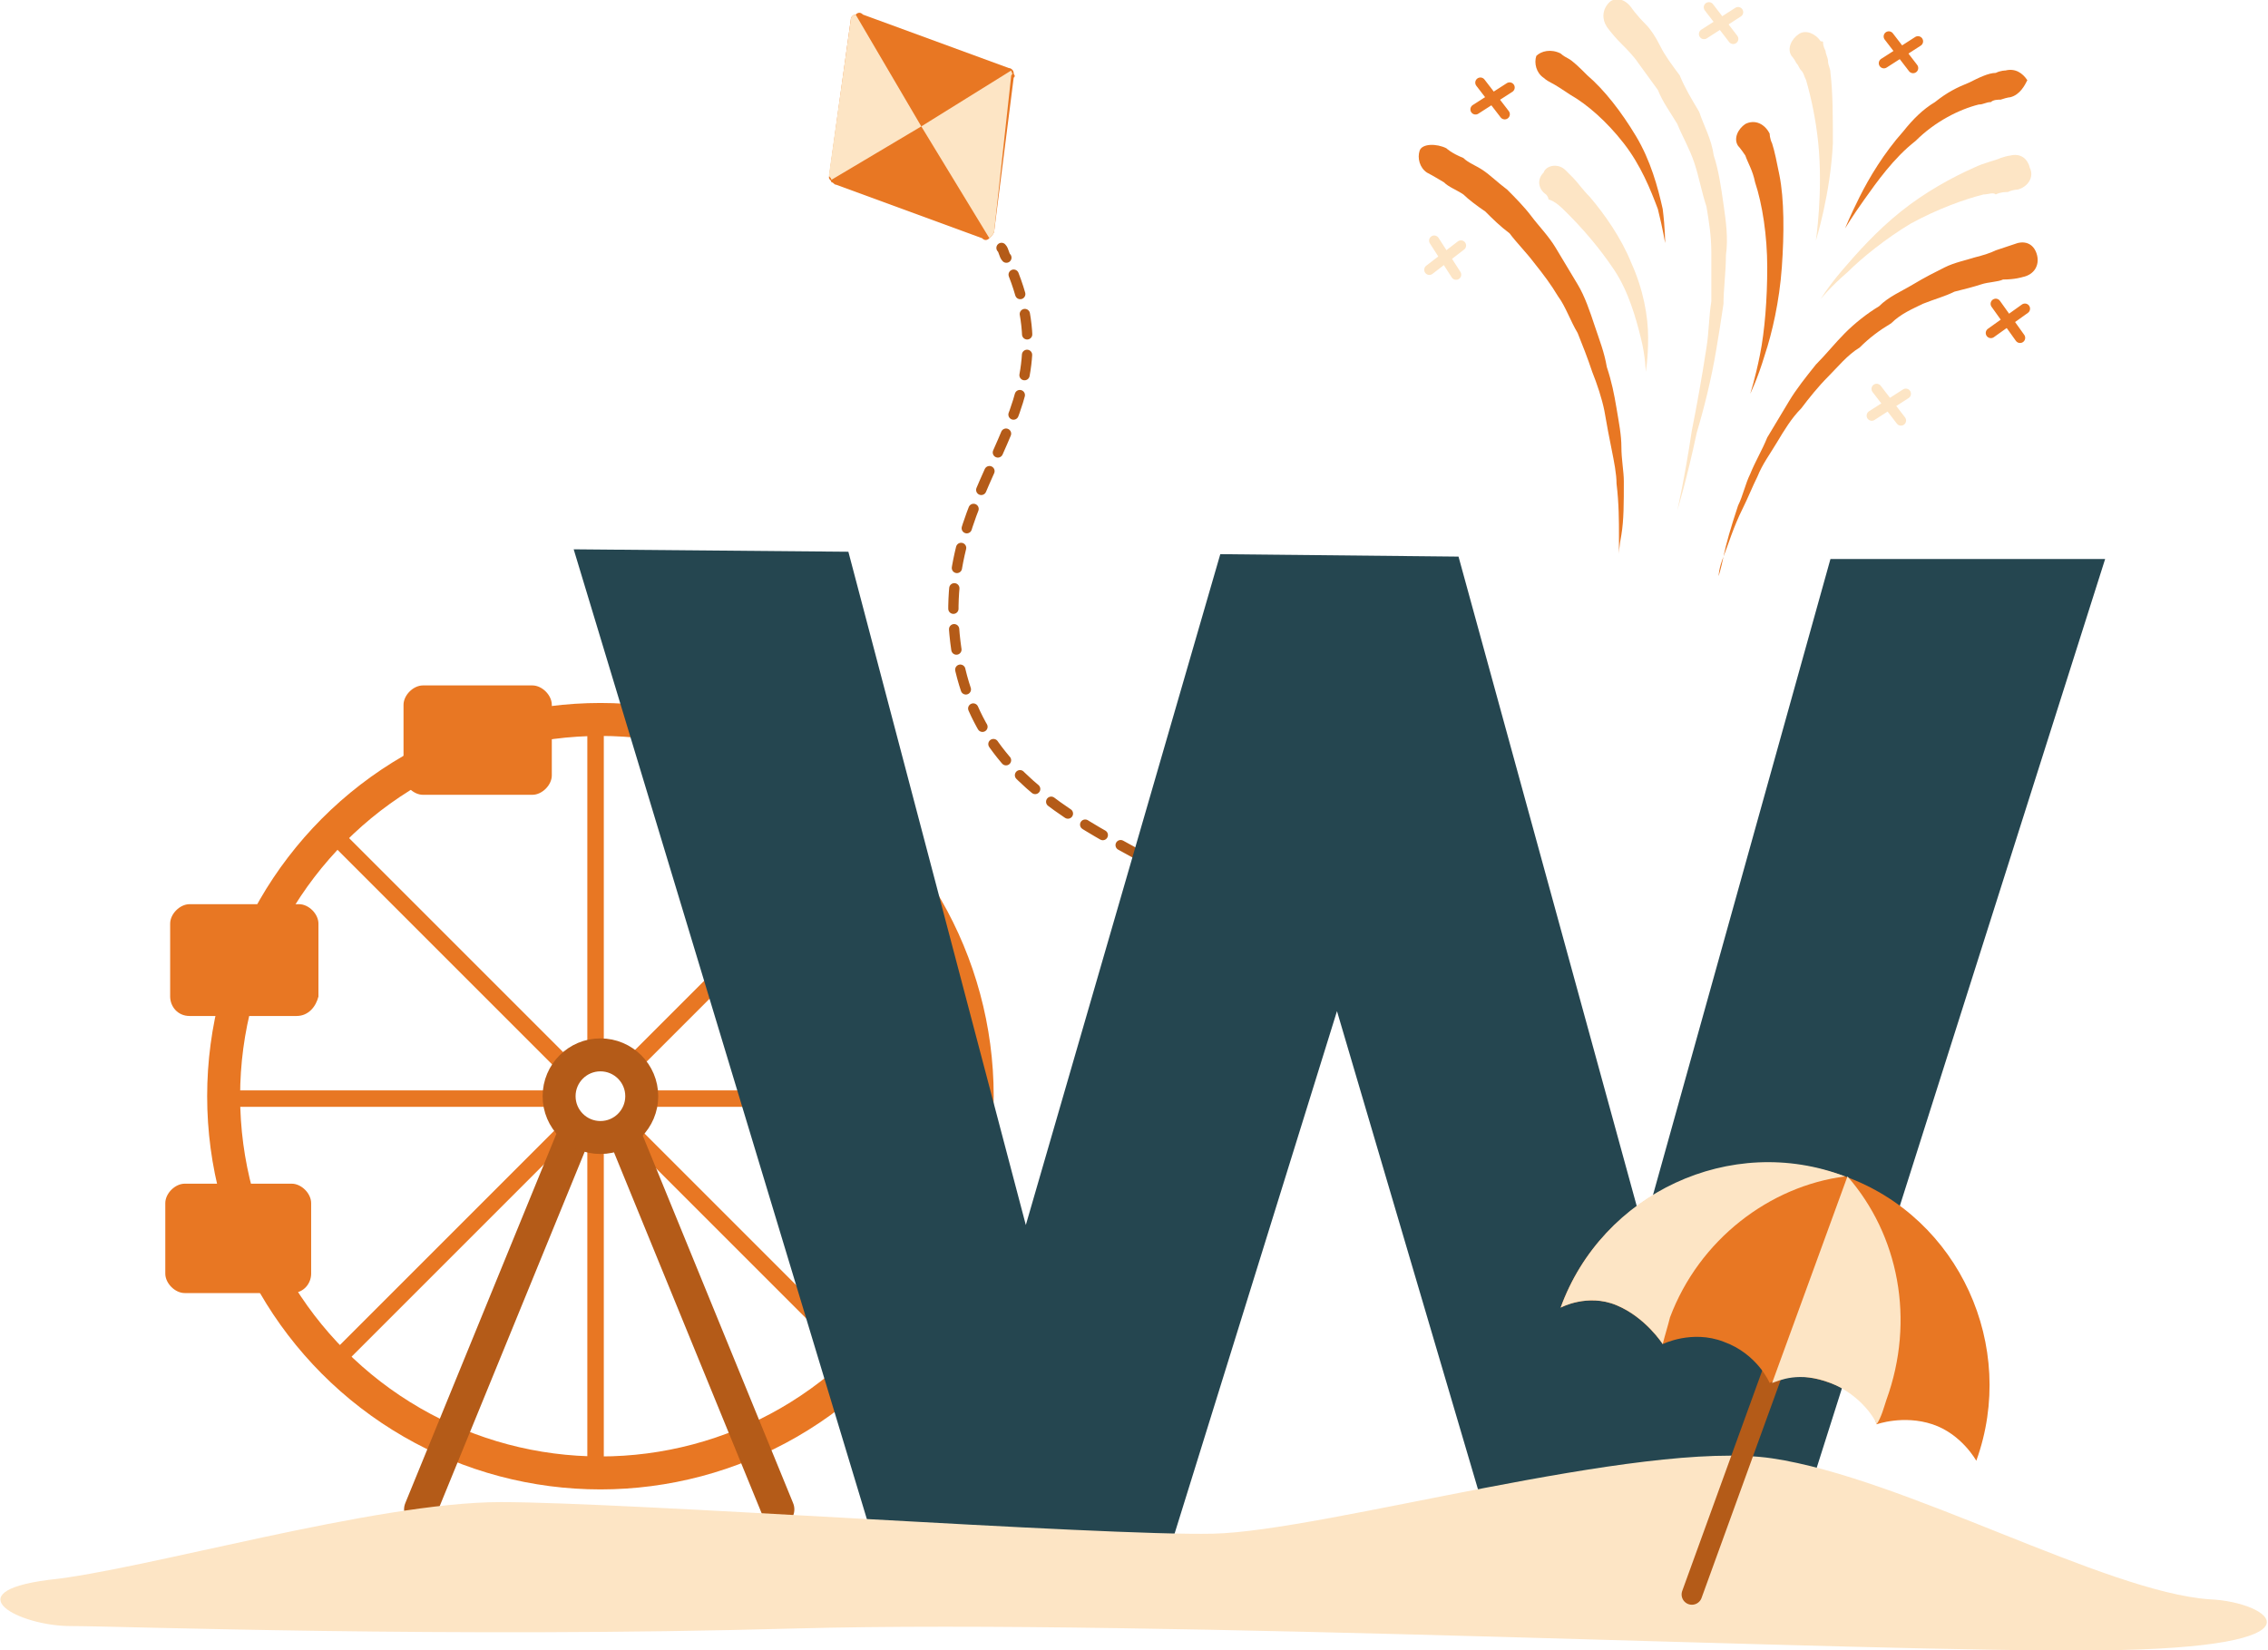 <?xml version="1.0" encoding="utf-8"?>
<!-- Generator: Adobe Illustrator 18.0.0, SVG Export Plug-In . SVG Version: 6.00 Build 0)  -->
<!DOCTYPE svg PUBLIC "-//W3C//DTD SVG 1.1//EN" "http://www.w3.org/Graphics/SVG/1.1/DTD/svg11.dtd">
<svg version="1.1" id="Capa_1" xmlns="http://www.w3.org/2000/svg" xmlns:xlink="http://www.w3.org/1999/xlink" x="0px" y="0px"
	 viewBox="0 0 93.3 67.9" enable-background="new 0 0 93.3 67.9" xml:space="preserve">
<g>
	<circle fill="none" stroke="#E87723" stroke-width="1.356" stroke-miterlimit="10" cx="24.7" cy="45.1" r="15.5"/>
	<g>
		
			<line fill="none" stroke="#E87723" stroke-width="0.678" stroke-linecap="round" stroke-miterlimit="10" x1="24.5" y1="46.9" x2="24.5" y2="60.4"/>
		
			<line fill="none" stroke="#E87723" stroke-width="0.678" stroke-linecap="round" stroke-miterlimit="10" x1="24.5" y1="29.8" x2="24.5" y2="43.3"/>
		
			<line fill="none" stroke="#E87723" stroke-width="0.678" stroke-linecap="round" stroke-miterlimit="10" x1="25.8" y1="46.4" x2="35.4" y2="56"/>
		
			<line fill="none" stroke="#E87723" stroke-width="0.678" stroke-linecap="round" stroke-miterlimit="10" x1="13.8" y1="34.4" x2="23.3" y2="43.9"/>
		
			<line fill="none" stroke="#E87723" stroke-width="0.678" stroke-linecap="round" stroke-miterlimit="10" x1="26.5" y1="45.2" x2="40" y2="45.2"/>
		
			<line fill="none" stroke="#E87723" stroke-width="0.678" stroke-linecap="round" stroke-miterlimit="10" x1="9.4" y1="45.2" x2="22.9" y2="45.2"/>
		
			<line fill="none" stroke="#E87723" stroke-width="0.678" stroke-linecap="round" stroke-miterlimit="10" x1="26" y1="43.8" x2="35.5" y2="34.3"/>
		
			<line fill="none" stroke="#E87723" stroke-width="0.678" stroke-linecap="round" stroke-miterlimit="10" x1="13.9" y1="55.9" x2="23.5" y2="46.3"/>
	</g>
	<path fill="#E87723" d="M21.9,32.7h-4.5c-0.4,0-0.8-0.4-0.8-0.8v-2.9c0-0.4,0.4-0.8,0.8-0.8h4.5c0.4,0,0.8,0.4,0.8,0.8v2.9
		C22.7,32.3,22.3,32.7,21.9,32.7z"/>
	<path fill="#E87723" d="M12.2,41.8H7.8C7.3,41.8,7,41.4,7,41V38c0-0.4,0.4-0.8,0.8-0.8h4.5c0.4,0,0.8,0.4,0.8,0.8V41
		C13,41.4,12.7,41.8,12.2,41.8z"/>
	<path fill="#E87723" d="M12,53.2H7.6c-0.4,0-0.8-0.4-0.8-0.8v-2.9c0-0.4,0.4-0.8,0.8-0.8H12c0.4,0,0.8,0.4,0.8,0.8v2.9
		C12.8,52.8,12.5,53.2,12,53.2z"/>
	<g>
		<path fill="#E87723" d="M59.5,6.1c0,0,0.2,0.2,0.7,0.4c0.2,0.2,0.5,0.3,0.8,0.5c0.3,0.2,0.6,0.5,1,0.8c0.3,0.3,0.7,0.7,1,1.1
			c0.3,0.4,0.7,0.8,1,1.3c0.3,0.5,0.6,1,0.9,1.5c0.3,0.5,0.5,1.1,0.7,1.7c0.2,0.6,0.4,1.1,0.5,1.7c0.2,0.6,0.3,1.1,0.4,1.7
			c0.1,0.6,0.2,1.1,0.2,1.6c0,0.5,0.1,1,0.1,1.4c0,0.9,0,1.6-0.1,2.2c-0.1,0.5-0.1,0.8-0.1,0.8s0-0.3,0-0.8c0-0.5,0-1.3-0.1-2.1
			c0-0.4-0.1-0.9-0.2-1.4c-0.1-0.5-0.2-1-0.3-1.6c-0.1-0.5-0.3-1.1-0.5-1.6c-0.2-0.6-0.4-1.1-0.6-1.6c-0.3-0.5-0.5-1.1-0.8-1.5
			c-0.3-0.5-0.6-0.9-1-1.4c-0.3-0.4-0.7-0.8-1-1.2c-0.4-0.3-0.7-0.6-1-0.9c-0.3-0.2-0.7-0.5-0.9-0.7c-0.3-0.2-0.6-0.3-0.8-0.5
			c-0.5-0.3-0.7-0.4-0.7-0.4c-0.3-0.2-0.4-0.6-0.3-0.9S59.1,5.9,59.5,6.1C59.5,6.1,59.5,6.1,59.5,6.1z"/>
	</g>
	<g>
		<path fill="#FDE5C5" d="M67.1,0.3c0,0,0.2,0.3,0.6,0.7c0.2,0.2,0.4,0.5,0.6,0.9c0.2,0.4,0.5,0.8,0.8,1.2c0.2,0.5,0.5,1,0.8,1.5
			c0.2,0.6,0.5,1.1,0.6,1.8c0.2,0.6,0.3,1.3,0.4,2c0.1,0.7,0.2,1.4,0.1,2.1c0,0.7-0.1,1.4-0.1,2c-0.1,0.7-0.2,1.3-0.3,1.9
			c-0.2,1.2-0.5,2.4-0.8,3.4C69.4,19.7,69,21,69,21s0.3-1.3,0.6-3.3c0.2-1,0.4-2.1,0.6-3.4c0.1-0.6,0.1-1.3,0.2-1.9c0-0.7,0-1.3,0-2
			c0-0.7-0.1-1.3-0.2-1.9c-0.2-0.6-0.3-1.2-0.5-1.8c-0.2-0.6-0.5-1.1-0.7-1.6c-0.3-0.5-0.6-0.9-0.8-1.4c-0.3-0.4-0.5-0.7-0.8-1.1
			c-0.2-0.3-0.5-0.6-0.7-0.8c-0.4-0.4-0.6-0.7-0.6-0.7c-0.2-0.3-0.2-0.7,0.1-1C66.4-0.1,66.8-0.1,67.1,0.3
			C67.1,0.2,67.1,0.3,67.1,0.3z"/>
	</g>
	<g>
		<path fill="#E87723" d="M83.2,11.4c0,0-0.3,0.1-0.8,0.1c-0.2,0.1-0.6,0.1-0.9,0.2c-0.3,0.1-0.7,0.2-1.1,0.3
			c-0.4,0.2-0.8,0.3-1.3,0.5c-0.4,0.2-0.9,0.4-1.3,0.8c-0.5,0.3-0.9,0.6-1.3,1c-0.5,0.3-0.9,0.8-1.3,1.2c-0.4,0.4-0.8,0.9-1.1,1.3
			c-0.4,0.4-0.7,0.9-1,1.4c-0.3,0.5-0.6,0.9-0.8,1.4c-0.2,0.4-0.4,0.9-0.6,1.3c-0.4,0.8-0.6,1.5-0.8,2c-0.2,0.5-0.2,0.8-0.2,0.8
			s0.1-0.3,0.2-0.8c0.1-0.5,0.3-1.2,0.6-2.1c0.2-0.4,0.3-0.9,0.5-1.3c0.2-0.5,0.5-1,0.7-1.5c0.3-0.5,0.6-1,0.9-1.5
			c0.3-0.5,0.7-1,1.1-1.5c0.4-0.4,0.8-0.9,1.2-1.3c0.4-0.4,0.9-0.8,1.4-1.1c0.4-0.4,0.9-0.6,1.4-0.9c0.5-0.3,0.9-0.5,1.3-0.7
			c0.4-0.2,0.9-0.3,1.2-0.4c0.4-0.1,0.7-0.2,0.9-0.3C82.7,10.1,83,10,83,10c0.4-0.1,0.7,0.1,0.8,0.5C83.9,10.9,83.7,11.3,83.2,11.4
			C83.3,11.4,83.3,11.4,83.2,11.4z"/>
	</g>
	<g>
		<path fill="#FDE5C5" d="M64.4,7c0,0,0.1,0.1,0.3,0.3c0.2,0.2,0.4,0.5,0.7,0.8c0.6,0.7,1.3,1.7,1.7,2.7c0.5,1.1,0.7,2.2,0.7,3.1
			c0,0.9-0.1,1.4-0.1,1.4s0-0.6-0.2-1.4c-0.2-0.8-0.5-1.9-1.1-2.8c-0.6-0.9-1.3-1.7-1.9-2.3c-0.3-0.3-0.5-0.5-0.8-0.6
			C63.7,8.1,63.6,8,63.6,8c-0.3-0.2-0.4-0.6-0.1-0.9C63.6,6.8,64.1,6.7,64.4,7C64.4,6.9,64.4,7,64.4,7z"/>
	</g>
	<g>
		<path fill="#E87723" d="M64.2,2.2c0,0,0.1,0.1,0.3,0.2c0.2,0.1,0.5,0.4,0.8,0.7c0.7,0.6,1.4,1.5,2,2.5c0.6,1,0.9,2.1,1.1,3
			c0.1,0.8,0.1,1.4,0.1,1.4s-0.1-0.6-0.3-1.4c-0.3-0.8-0.7-1.8-1.4-2.7c-0.7-0.9-1.5-1.6-2.2-2c-0.3-0.2-0.6-0.4-0.8-0.5
			c-0.2-0.1-0.3-0.2-0.3-0.2c-0.3-0.2-0.4-0.6-0.3-0.9C63.4,2.1,63.8,2,64.2,2.2C64.1,2.2,64.2,2.2,64.2,2.2z"/>
	</g>
	<g>
		<path fill="#FDE5C5" d="M83,7.8c0,0-0.2,0-0.4,0.1c-0.1,0-0.3,0-0.5,0.1C82,7.9,81.8,8,81.6,8c-0.8,0.2-1.9,0.6-3,1.2
			c-1,0.6-2,1.4-2.6,2c-0.7,0.6-1.1,1.1-1.1,1.1s0.3-0.5,0.9-1.2c0.6-0.7,1.4-1.6,2.4-2.4c1-0.8,2.1-1.4,3-1.8
			c0.4-0.2,0.9-0.3,1.1-0.4c0.3-0.1,0.4-0.1,0.4-0.1c0.4-0.1,0.7,0.1,0.8,0.5C83.7,7.3,83.4,7.7,83,7.8C83.1,7.8,83,7.8,83,7.8z"/>
	</g>
	<g>
		<path fill="#E87723" d="M72.8,5.5c0,0,0,0.2,0.1,0.4c0.1,0.3,0.2,0.8,0.3,1.3c0.2,1,0.2,2.4,0.1,3.8c-0.1,1.4-0.4,2.7-0.7,3.6
			c-0.3,1-0.6,1.6-0.6,1.6s0.2-0.6,0.4-1.6c0.2-1,0.3-2.3,0.3-3.6c0-1.3-0.2-2.6-0.5-3.5c-0.1-0.5-0.3-0.8-0.4-1.1
			C71.6,6.1,71.5,6,71.5,6c-0.2-0.3,0-0.7,0.3-0.9C72.2,4.9,72.6,5.1,72.8,5.5C72.8,5.4,72.8,5.5,72.8,5.5z"/>
	</g>
	<g>
		<path fill="#E87723" d="M82.7,4c0,0-0.1,0-0.4,0.1c-0.1,0-0.3,0-0.4,0.1c-0.2,0-0.3,0.1-0.5,0.1c-0.8,0.2-1.8,0.7-2.6,1.5
			c-0.9,0.7-1.6,1.7-2.1,2.4c-0.5,0.7-0.8,1.2-0.8,1.2s0.2-0.5,0.6-1.3c0.4-0.8,1-1.8,1.8-2.7c0.4-0.5,0.8-0.9,1.3-1.2
			c0.5-0.4,0.9-0.6,1.4-0.8c0.4-0.2,0.8-0.4,1.1-0.4c0.2-0.1,0.4-0.1,0.4-0.1c0.4-0.1,0.7,0.1,0.9,0.4C83.3,3.5,83.1,3.9,82.7,4
			C82.7,4,82.7,4,82.7,4z"/>
	</g>
	<g>
		<path fill="#FDE5C5" d="M75,1.8c0,0,0,0.1,0.1,0.3c0,0.1,0.1,0.3,0.1,0.4c0,0.2,0.1,0.3,0.1,0.5c0.1,0.8,0.1,1.8,0.1,2.9
			c-0.1,2.1-0.7,4-0.7,4s0.3-2,0.1-4c-0.1-1-0.3-1.9-0.5-2.6c-0.1-0.2-0.1-0.3-0.2-0.4C74,2.8,74,2.7,73.9,2.6
			c-0.1-0.2-0.2-0.3-0.2-0.3c-0.2-0.3,0-0.7,0.3-0.9c0.3-0.2,0.7,0,0.9,0.3C75,1.7,75,1.7,75,1.8z"/>
	</g>
	
		<line fill="none" stroke="#FDE5C5" stroke-width="0.423" stroke-linecap="round" stroke-linejoin="round" stroke-miterlimit="10" x1="59" y1="9.9" x2="59.9" y2="11.3"/>
	
		<line fill="none" stroke="#FDE5C5" stroke-width="0.423" stroke-linecap="round" stroke-linejoin="round" stroke-miterlimit="10" x1="58.8" y1="11.1" x2="60.1" y2="10.1"/>
	
		<line fill="none" stroke="#E87723" stroke-width="0.423" stroke-linecap="round" stroke-linejoin="round" stroke-miterlimit="10" x1="60.9" y1="3.4" x2="61.9" y2="4.7"/>
	
		<line fill="none" stroke="#E87723" stroke-width="0.423" stroke-linecap="round" stroke-linejoin="round" stroke-miterlimit="10" x1="60.7" y1="4.5" x2="62.1" y2="3.6"/>
	
		<line fill="none" stroke="#FDE5C5" stroke-width="0.423" stroke-linecap="round" stroke-linejoin="round" stroke-miterlimit="10" x1="70.3" y1="0.3" x2="71.3" y2="1.6"/>
	
		<line fill="none" stroke="#FDE5C5" stroke-width="0.423" stroke-linecap="round" stroke-linejoin="round" stroke-miterlimit="10" x1="70.1" y1="1.4" x2="71.5" y2="0.5"/>
	
		<line fill="none" stroke="#E87723" stroke-width="0.423" stroke-linecap="round" stroke-linejoin="round" stroke-miterlimit="10" x1="82.1" y1="12.5" x2="83.1" y2="13.9"/>
	
		<line fill="none" stroke="#E87723" stroke-width="0.423" stroke-linecap="round" stroke-linejoin="round" stroke-miterlimit="10" x1="81.9" y1="13.7" x2="83.3" y2="12.7"/>
	
		<line fill="none" stroke="#FDE5C5" stroke-width="0.423" stroke-linecap="round" stroke-linejoin="round" stroke-miterlimit="10" x1="77.2" y1="16" x2="78.2" y2="17.3"/>
	
		<line fill="none" stroke="#FDE5C5" stroke-width="0.423" stroke-linecap="round" stroke-linejoin="round" stroke-miterlimit="10" x1="77" y1="17.1" x2="78.4" y2="16.2"/>
	
		<line fill="none" stroke="#E87723" stroke-width="0.423" stroke-linecap="round" stroke-linejoin="round" stroke-miterlimit="10" x1="77.7" y1="1.5" x2="78.7" y2="2.8"/>
	
		<line fill="none" stroke="#E87723" stroke-width="0.423" stroke-linecap="round" stroke-linejoin="round" stroke-miterlimit="10" x1="77.5" y1="2.6" x2="78.9" y2="1.7"/>
	<path fill="#E87723" d="M40.9,9.5L40.9,9.5c0,0.1-0.1,0.2-0.2,0.3c-0.1,0.1-0.2,0.1-0.3,0l-6-2.2c-0.1,0-0.1-0.1-0.2-0.1
		c0-0.1-0.1-0.1-0.1-0.2L35,0.8c0-0.1,0.1-0.2,0.2-0.2c0.1-0.1,0.2-0.1,0.3,0l6,2.2c0.1,0,0.2,0.1,0.2,0.2c0,0.1,0.1,0.1,0,0.2
		L40.9,9.5z"/>
	<g>
		<g>
			<path fill="none" stroke="#B45B18" stroke-width="0.423" stroke-linecap="round" stroke-linejoin="round" d="M41.2,10.2
				c0.1,0.1,0.1,0.3,0.2,0.4"/>
			
				<path fill="none" stroke="#B45B18" stroke-width="0.423" stroke-linecap="round" stroke-linejoin="round" stroke-dasharray="0.843,0.843" d="
				M41.7,11.3c2.3,5.9-3.2,8.5-2.4,15.1c0.8,6.6,6.8,7.9,10.8,10.7"/>
			<path fill="none" stroke="#B45B18" stroke-width="0.423" stroke-linecap="round" stroke-linejoin="round" d="M50.5,37.4
				c0.1,0.1,0.2,0.2,0.3,0.3"/>
		</g>
	</g>
	<g>
		<path fill="#254650" d="M23.6,22.6l11.3,0.1l7.3,27.7l8-27.6l9.8,0.1l7.6,27.7L75.3,23L86.6,23L72.7,66.8l-10.3-0.1L55,41.6
			l-7.8,25.1l-10.3-0.1L23.6,22.6z"/>
	</g>
	<path fill="#FDE5C5" d="M37.9,5.2l-3.7,2.2c0-0.1-0.1-0.1-0.1-0.2L35,0.8c0-0.1,0.1-0.2,0.2-0.2L37.9,5.2z"/>
	<path fill="#FDE5C5" d="M40.9,9.5L40.9,9.5c0,0.1-0.1,0.2-0.2,0.3l-2.8-4.6l3.7-2.3c0,0.1,0.1,0.1,0,0.2L40.9,9.5z"/>
	<g>
		
			<line fill="none" stroke="#B45B18" stroke-width="1.356" stroke-linecap="round" stroke-miterlimit="10" x1="25.7" y1="46.7" x2="32" y2="62.1"/>
		
			<line fill="none" stroke="#B45B18" stroke-width="1.356" stroke-linecap="round" stroke-miterlimit="10" x1="23.6" y1="46.7" x2="17.3" y2="62.1"/>
	</g>
	<circle fill="none" stroke="#B45B18" stroke-width="1.356" stroke-miterlimit="10" cx="24.7" cy="45.1" r="1.7"/>
	<path fill="#FDE5C5" d="M2,65c3.9-0.4,13.4-3.2,18.6-3.2s24.7,1.4,29.3,1.3s17.6-3.9,23-3.1c5.4,0.8,13.7,5.5,18,5.8
		c2.5,0.1,5.2,2-4.5,2.1C76.7,68,47.5,66.6,32.7,67C18.4,67.4,5,66.9,2.9,66.9S-1.9,65.5,2,65z"/>
	
		<line fill="none" stroke="#B45B18" stroke-width="0.846" stroke-linecap="round" stroke-miterlimit="10" x1="74.5" y1="52.1" x2="69.6" y2="65.6"/>
	<path fill="#E87723" d="M64.2,53.8c1.7-4.7,7-7.1,11.7-5.4c4.7,1.7,7.1,7,5.4,11.7c0,0-0.6-1.1-1.8-1.5c-1.2-0.4-2.3,0-2.3,0
		s-0.2-1.1-1.9-1.7c-1.6-0.6-2.5,0-2.5,0s-0.5-1.2-1.9-1.7c-1.3-0.5-2.5,0.1-2.5,0.1s-0.7-1.1-1.9-1.6
		C65.3,53.2,64.2,53.8,64.2,53.8z"/>
	<path fill="#FDE5C5" d="M68.7,54.2c-0.1,0.4-0.2,0.7-0.3,1.1c0,0,0,0,0,0s-0.7-1.1-1.9-1.6c-1.2-0.5-2.3,0.1-2.3,0.1
		c1.7-4.7,7-7.2,11.7-5.4l0,0C72.8,48.8,69.9,51,68.7,54.2z"/>
	<path fill="#FDE5C5" d="M76,48.4l-3.1,8.5c0.3-0.1,1.1-0.5,2.4,0s1.9,1.6,1.9,1.7c0.2-0.3,0.3-0.7,0.4-1
		C78.8,54.3,78.1,50.8,76,48.4z"/>
</g>
</svg>
